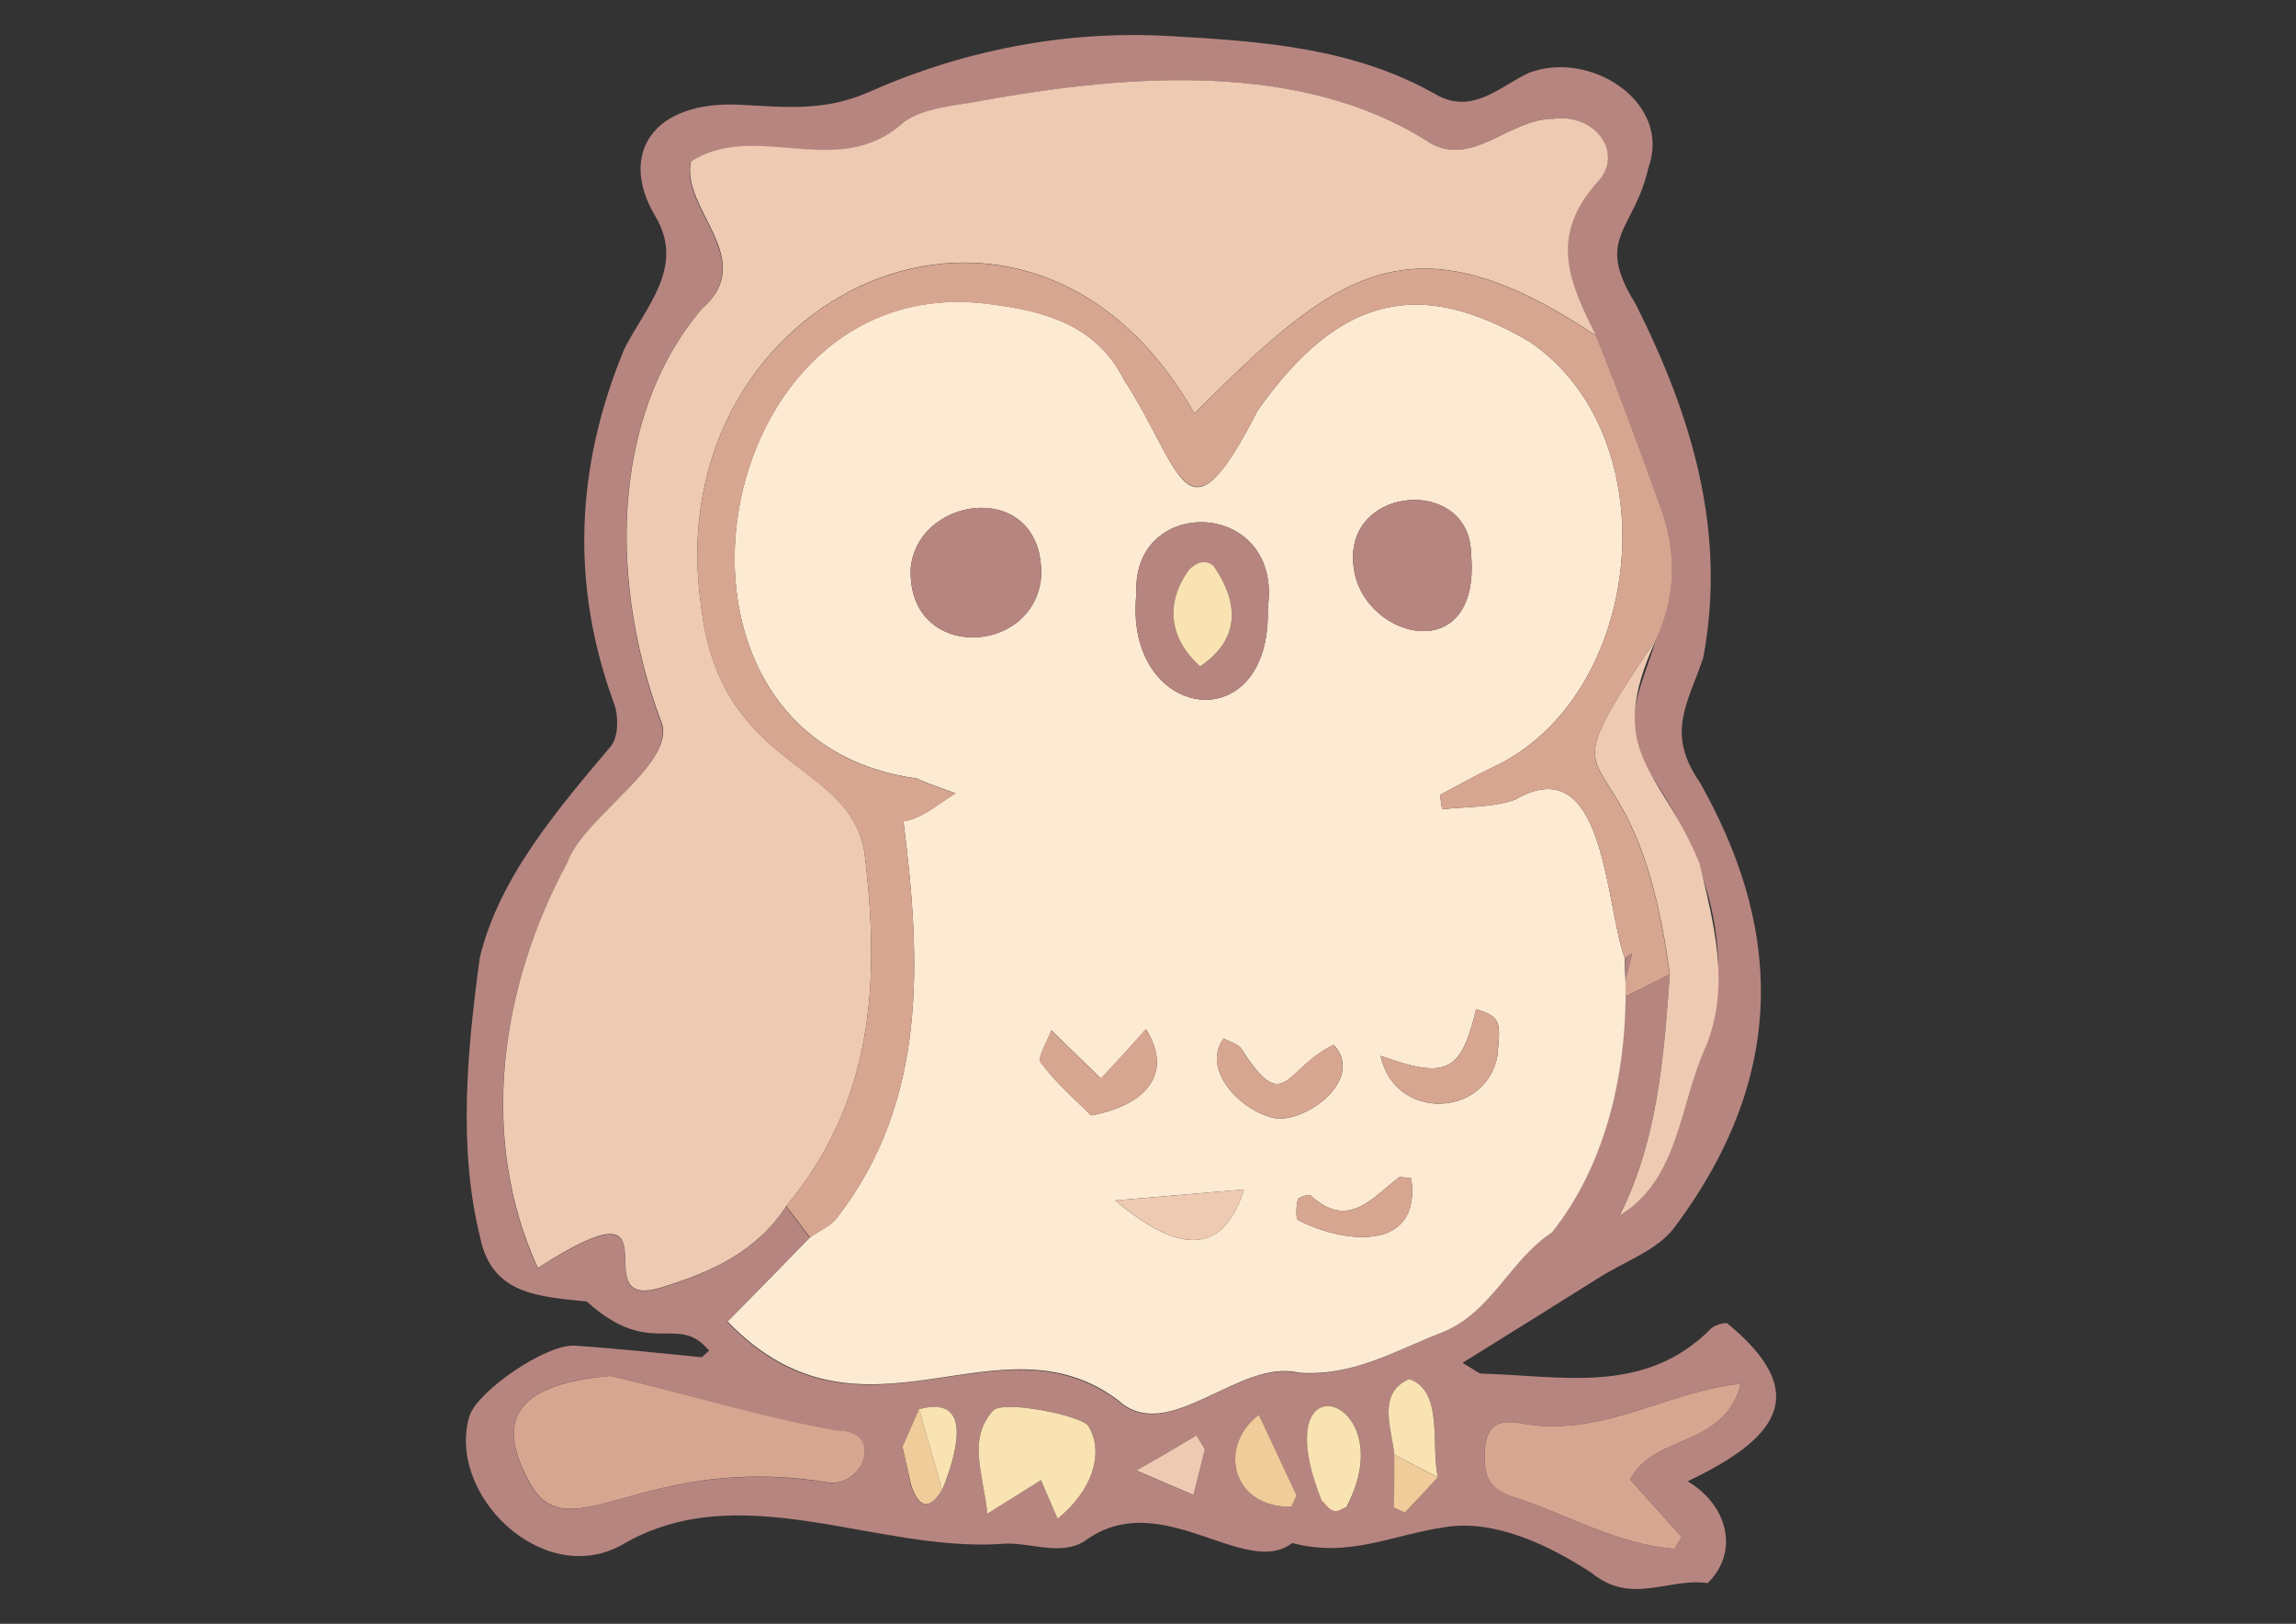 <?xml version="1.0" encoding="utf-8"?>
<!-- Generator: Adobe Illustrator 26.0.1, SVG Export Plug-In . SVG Version: 6.00 Build 0)  -->
<svg version="1.1" id="Layer_1" xmlns="http://www.w3.org/2000/svg" xmlns:xlink="http://www.w3.org/1999/xlink" x="0px" y="0px"
	 viewBox="0 0 1190.6 841.9" style="enable-background:new 0 0 1190.6 841.9;" xml:space="preserve">
<rect x="0" y="0" width="1190.6" height="841.9" fill="#333333" stroke="none"/>
<style type="text/css">
	.st0{fill:#B78580;}
	.st1{fill:#FCEAD2;}
	.st2{fill:#EECAB2;}
	.st3{fill:#D7A691;}
	.st4{fill:#F9E3B3;}
	.st5{fill:#EFCC9A;}
</style>
<g>
	<path class="st0" d="M367.7,700.3c-16.4-20-30,4.7-63.4-25.5c-24.1-2.6-49-3.2-55.2-32.8c-11.8-47.1-6.7-98.3-0.3-145.5
		c10-41.7,40.8-77.4,68.3-110c3.6-5.1,3.7-15.2,1.4-21.5c-22.9-62.2-19.9-123.4,5.2-184c11-21.9,31.9-42.5,16.1-68.9
		c-19.5-32.9-0.5-60,43.7-57.8c22.1,1.1,43.7,3.8,66.9-6.5c49-21.8,102.3-32.2,156.2-29.1c47.3,2.7,95.3,5.9,138.2,30.4
		c19,10.8,33.9-5,48.2-11.4c31.8-12,74.3,15.5,61.7,49.5c-7.3,32.7-28.1,35.8-6.7,70.1c29.1,57.8,47.6,118,35.2,183.8
		c-8.1,24-19.5,38.9-1.7,64.6c39.6,70.1,49.1,147.5-13.3,230.8c-8.7,11.6-25.4,17.4-38.5,25.6c-22.4,14.1-45,28.1-71.3,44.5
		c6.6,3.8,8.3,5.6,10,5.6c41.3,1,84.4,11.4,118.8-23.3c2-2,7.8-3.6,8.7-2.6c44.6,36.7,24.9,60-20.8,81.7
		c20.6,12.1,27.2,36.4,10.4,52.8c-19.7-3-39.6,11.6-60-5.2c-21-13.7-49.9-28.2-76.4-23.8c-27.9,4.2-49.6,16-79,8.2
		c-24.6,19-68.6-30.3-107.9-0.8c-13.2,7.9-29.1-0.2-43.2,1.3c-65.5,4.2-135.6-35.9-197.1,0.8c-41.1,22.1-90.7-27.1-78.4-67.3
		c4.4-13,39.7-37.2,54.5-36.3c22,1.4,44,3.9,66,6C365,702.6,366.4,701.5,367.7,700.3z M488.6,772.5c6.2-15.4,18.1-49.8-12-41.9
		c-2.9,6.5-5.7,13.1-8.6,19.6c1.5,6.7,2.9,13.4,4.4,20.1C476.4,781.3,481.4,783.9,488.6,772.5z M698.2,781.5
		c30.6-57.4-43.8-80.3-12.5-3C689.8,779.5,694,780.5,698.2,781.5z M745.7,766c-3.9-15.5,3.3-45-15-51c-16.7,7.3-9,25.3-7.7,39.2
		c0,9.1,0,18.3,0,27.4c1.9,0.8,3.8,1.7,5.7,2.6C734.4,778.1,740,772.1,745.7,766z M865.9,505c-3.1,43.2-6.3,85.8-26.1,125.2
		c31.2-18.9,31.1-57.8,44.9-88c17-52.1-2.4-103.4-32.3-145.9c-12.9-21.4,0.5-43.9,6.4-65.2c10.2-22.2,10.6-44.8,2.4-67.6
		c-10.9-29.9-21.7-60-33.7-89.5c-13.1-26.7-25.2-51.2,1.1-79.9c13.7-14.9-2-35.6-23.2-32.5C782.7,61.5,763.6,87,741.4,74
		c-66.7-43-157.4-35.3-232-21.8c-14.1,2.9-30.6,3.5-41.3,11.6c-33.9,30.5-76.1-1.5-110,20.1c-5.3,25,35.3,50.6,5.5,76.6
		c-48.6,57.7-46.5,144.7-21.2,213.1c10,21.3-40.5,50.4-48.3,73.7c-34.7,64.1-46.3,142.7-15.3,210.3c77.4-49.7,21.7,22.7,63.7,10.2
		c25.7-7.8,49.7-18.5,65.1-42.3c4.1,5.4,8.2,10.8,12.3,16.2c-13.5,13.7-26.9,27.4-42.8,43.7c69.7,72.6,139.3-6,202.4,40.7
		c26,24,62.7-21.8,93.8-14.2c28.3,1.9,50-11.5,73.9-20.8c25.9-10.1,35.5-37.6,57.4-52c27.1-34.2,37.9-79,38.2-122.3
		C850.7,512.8,858.3,508.9,865.9,505z M316.4,713.4c-46.8,4-60.5,20.9-42.1,55c20.3,38.1,58.3-15.8,155.6,0.4
		c18.5,1.7,28.4-27,3.9-27.1C394.5,734.9,355.6,722.3,316.4,713.4z M845.3,767.1c12.4-23.9,49.1-16.4,57.4-49.7
		c-40.5,4.4-73,28.6-114.9,20.4c-14.6-2.5-18.1,5.1-17.9,18.5c0.1,11.5,4.8,16.3,15.1,19.9c27.8,9.1,53.7,24.6,83.4,26.8
		c1.2-2.1,2.4-4.1,3.6-6.2C863.1,786.9,854.2,777,845.3,767.1z M548.4,787.4c18.4-14.8,24.3-34.9,15.9-48.1
		c-3.6-5.6-44.4-13.6-49.4-7.9c-13.2,15-5.2,31.8-2.9,53.4c11.9-7.5,19.9-12.5,27.8-17.4C542,772.6,544.9,779.1,548.4,787.4z
		 M669.6,781.2c0.9-1.9,1.8-3.9,2.7-5.8c-6.5-13.8-12.9-27.7-19.5-41.7C631.2,750,639,781.8,669.6,781.2z M624.8,751.4
		c-1.5-2.3-2.9-4.7-4.4-7c-10.4,6-20.7,12-31,18.1c9.6,4.1,19.2,8.3,29.5,12.7C621.7,764.1,623.3,757.7,624.8,751.4z"/>
	<path class="st1" d="M843,516.7c-0.4,43.3-11.1,88.1-38.2,122.3c-21.9,14.3-31.5,41.9-57.4,52c-24,9.3-45.6,22.7-73.9,20.7
		c-31.2-7.6-67.8,38.2-93.8,14.2c-62.7-46.9-132.2,32-202.4-40.7c15.9-16.2,29.4-29.9,42.8-43.7c4.8-3.5,11-6,14.2-10.5
		c46.7-60.6,43.3-132.8,34.2-205.1c11.1-2.2,17.8-9.1,27-14.6c-6.7-2.5-13.7-4.7-20.2-7.7c-150-20.6-109.1-265.4,37.7-246
		c26.8,3.3,55.2,10.1,69.8,39.2c30.6,46.9,31.7,89.7,69.3,16.1c43.5-61.8,85.9-68.1,141-35.8c73.3,49.5,59.9,184.2-19.2,220.8
		c-9.3,4.4-18.2,9.5-27.2,14.3c0.4,2.5,0.7,5,1.1,7.4c12.7-1.5,26.1-0.8,37.8-5c46.8-27.1,46.5,53.3,56.9,82.2
		c0.1,3.8,0.2,7.6,0.4,11.4C843,511,843,513.8,843,516.7z M657.4,315.4C657.2,315.4,657.6,315.4,657.4,315.4
		c8.1-56.8-70.5-59.4-68.1-7.8C582.3,374,659.3,385.1,657.4,315.4z M539.9,299.2c1.8-50.6-63.1-43.4-67.6-5.2
		C469.7,342.9,536,340.6,539.9,299.2z M701.7,291.1c1.5,39.6,66.8,57.6,61.1-4.1C762.2,247.3,699.2,251.4,701.7,291.1z M565.8,578.3
		c28.5-5.2,42.9-21.8,28.4-44.7c-7.6,8.7-15.4,17.2-23.3,25.6c-8.6-8.3-17.2-16.7-25.7-25c-2,5.8-7.5,14.1-5.4,16.8
		C547.8,561.8,558.4,570.8,565.8,578.3z M663,580c17.2,0.3,44.2-21.4,28.6-38.3c-25.5,12.2-25.3,37.6-47.8,2.2
		c-1.9-2.7-6.2-3.7-9.3-5.5C622,555.8,646.2,578.3,663,580z M715.9,547.4c7.4,33.9,54.1,32.1,60.5,0.5c2.1-19.3,1.4-20.5-10.9-24.7
		C757.6,555.8,750.4,559.8,715.9,547.4z M731.8,610.9c-3.9-0.3-5.6-1-6.4-0.4c-13.8,10.4-26.1,27.4-45.8,9.3
		c-0.9-0.8-6.2,0.9-6.6,2.2c-0.9,3.4-1.1,10.1,0.1,10.5C696,644.6,737.3,649.9,731.8,610.9z M578.3,622.4
		c26.1,21.8,54.1,34.6,66.8-5.7C623.8,618.5,603.7,620.2,578.3,622.4z"/>
	<path class="st2" d="M407.7,625.3c-15.4,23.8-39.3,34.5-65.1,42.3c-42,12.6,13.6-59.9-63.7-10.2c-31-67.6-19.4-146.3,15.3-210.3
		c8-23.4,58.4-52.4,48.4-73.7c-25.5-68.3-27.4-155.5,21.2-213.1c29.8-25.9-10.8-51.6-5.5-76.6c33.9-21.6,76.1,10.5,110-20.1
		c10.6-8,27.2-8.7,41.3-11.5C584,38.7,674.8,31,741.4,74c22.2,13,41.3-12.5,64.1-12.4c21.2-3.1,36.9,17.5,23.2,32.5
		c-26.3,28.8-14.2,53.2-1.1,79.9c-96-64.1-134.9-33-208.2,40.4c-86.6-152.5-277.7-61.7-256.1,97.5c9,87.6,76.4,81.4,84.9,129.5
		C456.5,508.7,453.1,571,407.7,625.3z"/>
	<path class="st3" d="M407.7,625.3c45.4-54.3,48.8-116.6,40.5-183.8C439.8,393.8,372,399,363.3,312
		c-21.6-159.3,169.6-249.9,256.1-97.5c73.4-73.6,112.3-104.4,208.2-40.4c12,29.5,22.8,59.5,33.7,89.5c8.2,22.8,7.8,45.4-2.4,67.6
		c-66,97.5-12,32.4,6.9,173.9c-7.6,3.9-15.3,7.7-22.9,11.6c0-2.8,0-5.6,0-8.5c1.1-4.6,2.3-9.1,3.4-13.7c-1.3,0.8-2.5,1.5-3.8,2.3
		c-10.4-28.9-10.1-109.3-56.9-82.2c-11.7,4.2-25.2,3.5-37.8,5c-0.4-2.5-0.7-5-1.1-7.4c9.1-4.8,17.9-10,27.2-14.3
		c79.1-36.5,92.5-171.3,19.2-220.8c-55.1-32.3-97.5-25.9-141,35.8c-37.2,73.5-39.2,30.3-69.3-16.1c-14.6-29-43.1-35.8-69.8-39.1
		c-146.8-19.3-187.6,225.4-37.7,246c6.5,3,13.4,5.2,20.2,7.7c-9.3,5.6-15.9,12.4-27,14.6c9.1,72.2,12.5,144.6-34.2,205.1
		c-3.2,4.6-9.4,7.1-14.2,10.5C415.9,636.1,411.8,630.7,407.7,625.3z"/>
	<path class="st3" d="M316.4,713.4c39.2,8.9,78.1,21.4,117.5,28.2c24.4,0,14.6,28.8-3.9,27.1c-97.3-16.2-135.3,37.8-155.6-0.4
		C255.9,734.3,269.7,717.5,316.4,713.4z"/>
	<path class="st2" d="M865.9,505c-18.9-141.5-73-76.4-6.9-173.9c-27.9,60.3,2.2,66.9,22.3,116.6c7.2,30.6,16.2,62.3,3.5,94.5
		c-13.9,30.1-13.7,69.1-44.9,88C859.6,590.8,862.8,548.2,865.9,505z"/>
	<path class="st3" d="M845.3,767.1c8.9,10,17.8,19.8,26.7,29.7c-1.2,2.1-2.4,4.1-3.6,6.2c-29.7-2.2-55.5-17.7-83.4-26.8
		c-10.4-3.5-15-8.3-15.1-19.9c-0.2-13.4,3.3-21,17.9-18.5c42,8.2,74.5-16,114.9-20.4C894.4,750.7,857.7,743.2,845.3,767.1z"/>
	<path class="st4" d="M548.4,787.4c-3.5-8.2-6.4-14.8-8.6-20c-7.9,4.9-15.8,10-27.8,17.4c-2.3-21.6-10.3-38.4,2.9-53.4
		c5-5.7,45.8,2.4,49.4,7.9C572.7,752.6,566.8,772.6,548.4,787.4z"/>
	<path class="st4" d="M723,754.2c-1.3-13.8-9.1-31.8,7.7-39.2c18.3,6,11,35.5,15,51C738.1,762.1,730.6,758.1,723,754.2z"/>
	<path class="st5" d="M669.6,781.2c-30.7,0.6-38.4-31.3-16.8-47.6c6.6,14.1,13.1,27.9,19.5,41.7
		C671.5,777.4,670.6,779.3,669.6,781.2z"/>
	<path class="st4" d="M685.6,778.5c-31.3-77.4,43.2-54.3,12.5,3c-3,0-5.2,5.9-11.9-2.9"/>
	<path class="st2" d="M624.8,751.4c-1.6,6.4-3.1,12.7-5.9,23.7c-10.3-4.4-19.9-8.5-29.5-12.7c10.4-6,20.7-12,31-18.1
		C621.9,746.7,623.4,749,624.8,751.4z"/>
	<path class="st5" d="M468,750.1c2.9-6.5,5.7-13.1,8.6-19.6c4,14,8,27.9,12,41.9c-7.1,11.5-12.2,8.8-16.1-2.3
		C471,763.5,469.5,756.8,468,750.1z"/>
	<path class="st5" d="M723,754.2c7.5,3.9,15.1,7.9,22.6,11.8c-5.6,6.1-11.3,12.2-17,18.2c-1.9-0.8-3.8-1.7-5.7-2.6
		C723,772.5,723,763.3,723,754.2z"/>
	<path class="st4" d="M488.6,772.5c-4-14-8-27.9-12-41.9C506.6,722.6,494.7,757.1,488.6,772.5z"/>
	<path class="st4" d="M468,750.1c1.5,6.7,2.9,13.4,4.4,20.1C471,763.5,469.5,756.8,468,750.1z"/>
	<path class="st0" d="M657.5,315.7c1.5,69.6-75.3,58-68.2-8.1c-2.4-51.6,76.3-49,68.1,7.8C657.6,315.4,657.2,315.7,657.5,315.7z
		 M629.3,293.4c-4,0.4-8,0.8-12,1.2c-13.3,17.4-11.4,36.2,5.2,50.9C641.6,332.4,643.9,314.8,629.3,293.4z"/>
	<path class="st0" d="M539.9,299.2c-3.9,41.4-70.1,43.8-67.6-5.2C476.7,255.7,541.7,248.6,539.9,299.2z"/>
	<path class="st0" d="M701.7,291.1c-2.5-39.7,60.5-43.8,61.1-4.1C768.5,348.7,703.2,330.7,701.7,291.1z"/>
	<path class="st3" d="M565.8,578.3c-7.5-7.5-18-16.5-26.1-27.3c-2.1-2.7,3.4-11,5.4-16.8c8.6,8.3,17.2,16.7,25.7,25
		c7.9-8.4,15.7-16.9,23.3-25.6C608.8,556.5,594.3,573.1,565.8,578.3z"/>
	<path class="st3" d="M663,580c-16.8-1.7-41-24.2-28.6-41.6c3.2,1.8,7.5,2.8,9.3,5.5c22.5,35.4,22.3,10,47.8-2.2
		C707.2,558.6,680.2,580.3,663,580z"/>
	<path class="st3" d="M715.9,547.4c34.5,12.4,41.8,8.4,49.6-24.2c12.3,4.2,12.9,5.4,10.9,24.7C770,579.4,723.3,581.3,715.9,547.4z"
		/>
	<path class="st3" d="M731.8,610.9c5.6,39-35.8,33.7-58.7,21.6c-1.2-0.4-1-7.1-0.1-10.5c0.3-1.3,5.7-3,6.6-2.2
		c19.7,18.1,32.1,1.1,45.8-9.3C726.1,609.9,727.9,610.6,731.8,610.9z"/>
	<path class="st2" d="M578.3,622.4c25.3-2.1,45.4-3.9,66.8-5.7C632.4,657,604.5,644.2,578.3,622.4z"/>
	<path class="st0" d="M842.6,496.8c1.3-0.8,2.5-1.5,3.8-2.3c-1.1,4.6-2.3,9.1-3.4,13.7C842.9,504.4,842.7,500.6,842.6,496.8z"/>
	<path class="st4" d="M629.3,293.4c14.6,21.3,12.3,39-6.9,52.1c-16.5-14.7-18.4-33.5-5.2-50.9C617.3,295.5,622.6,288.1,629.3,293.4"
		/>
</g>
</svg>
